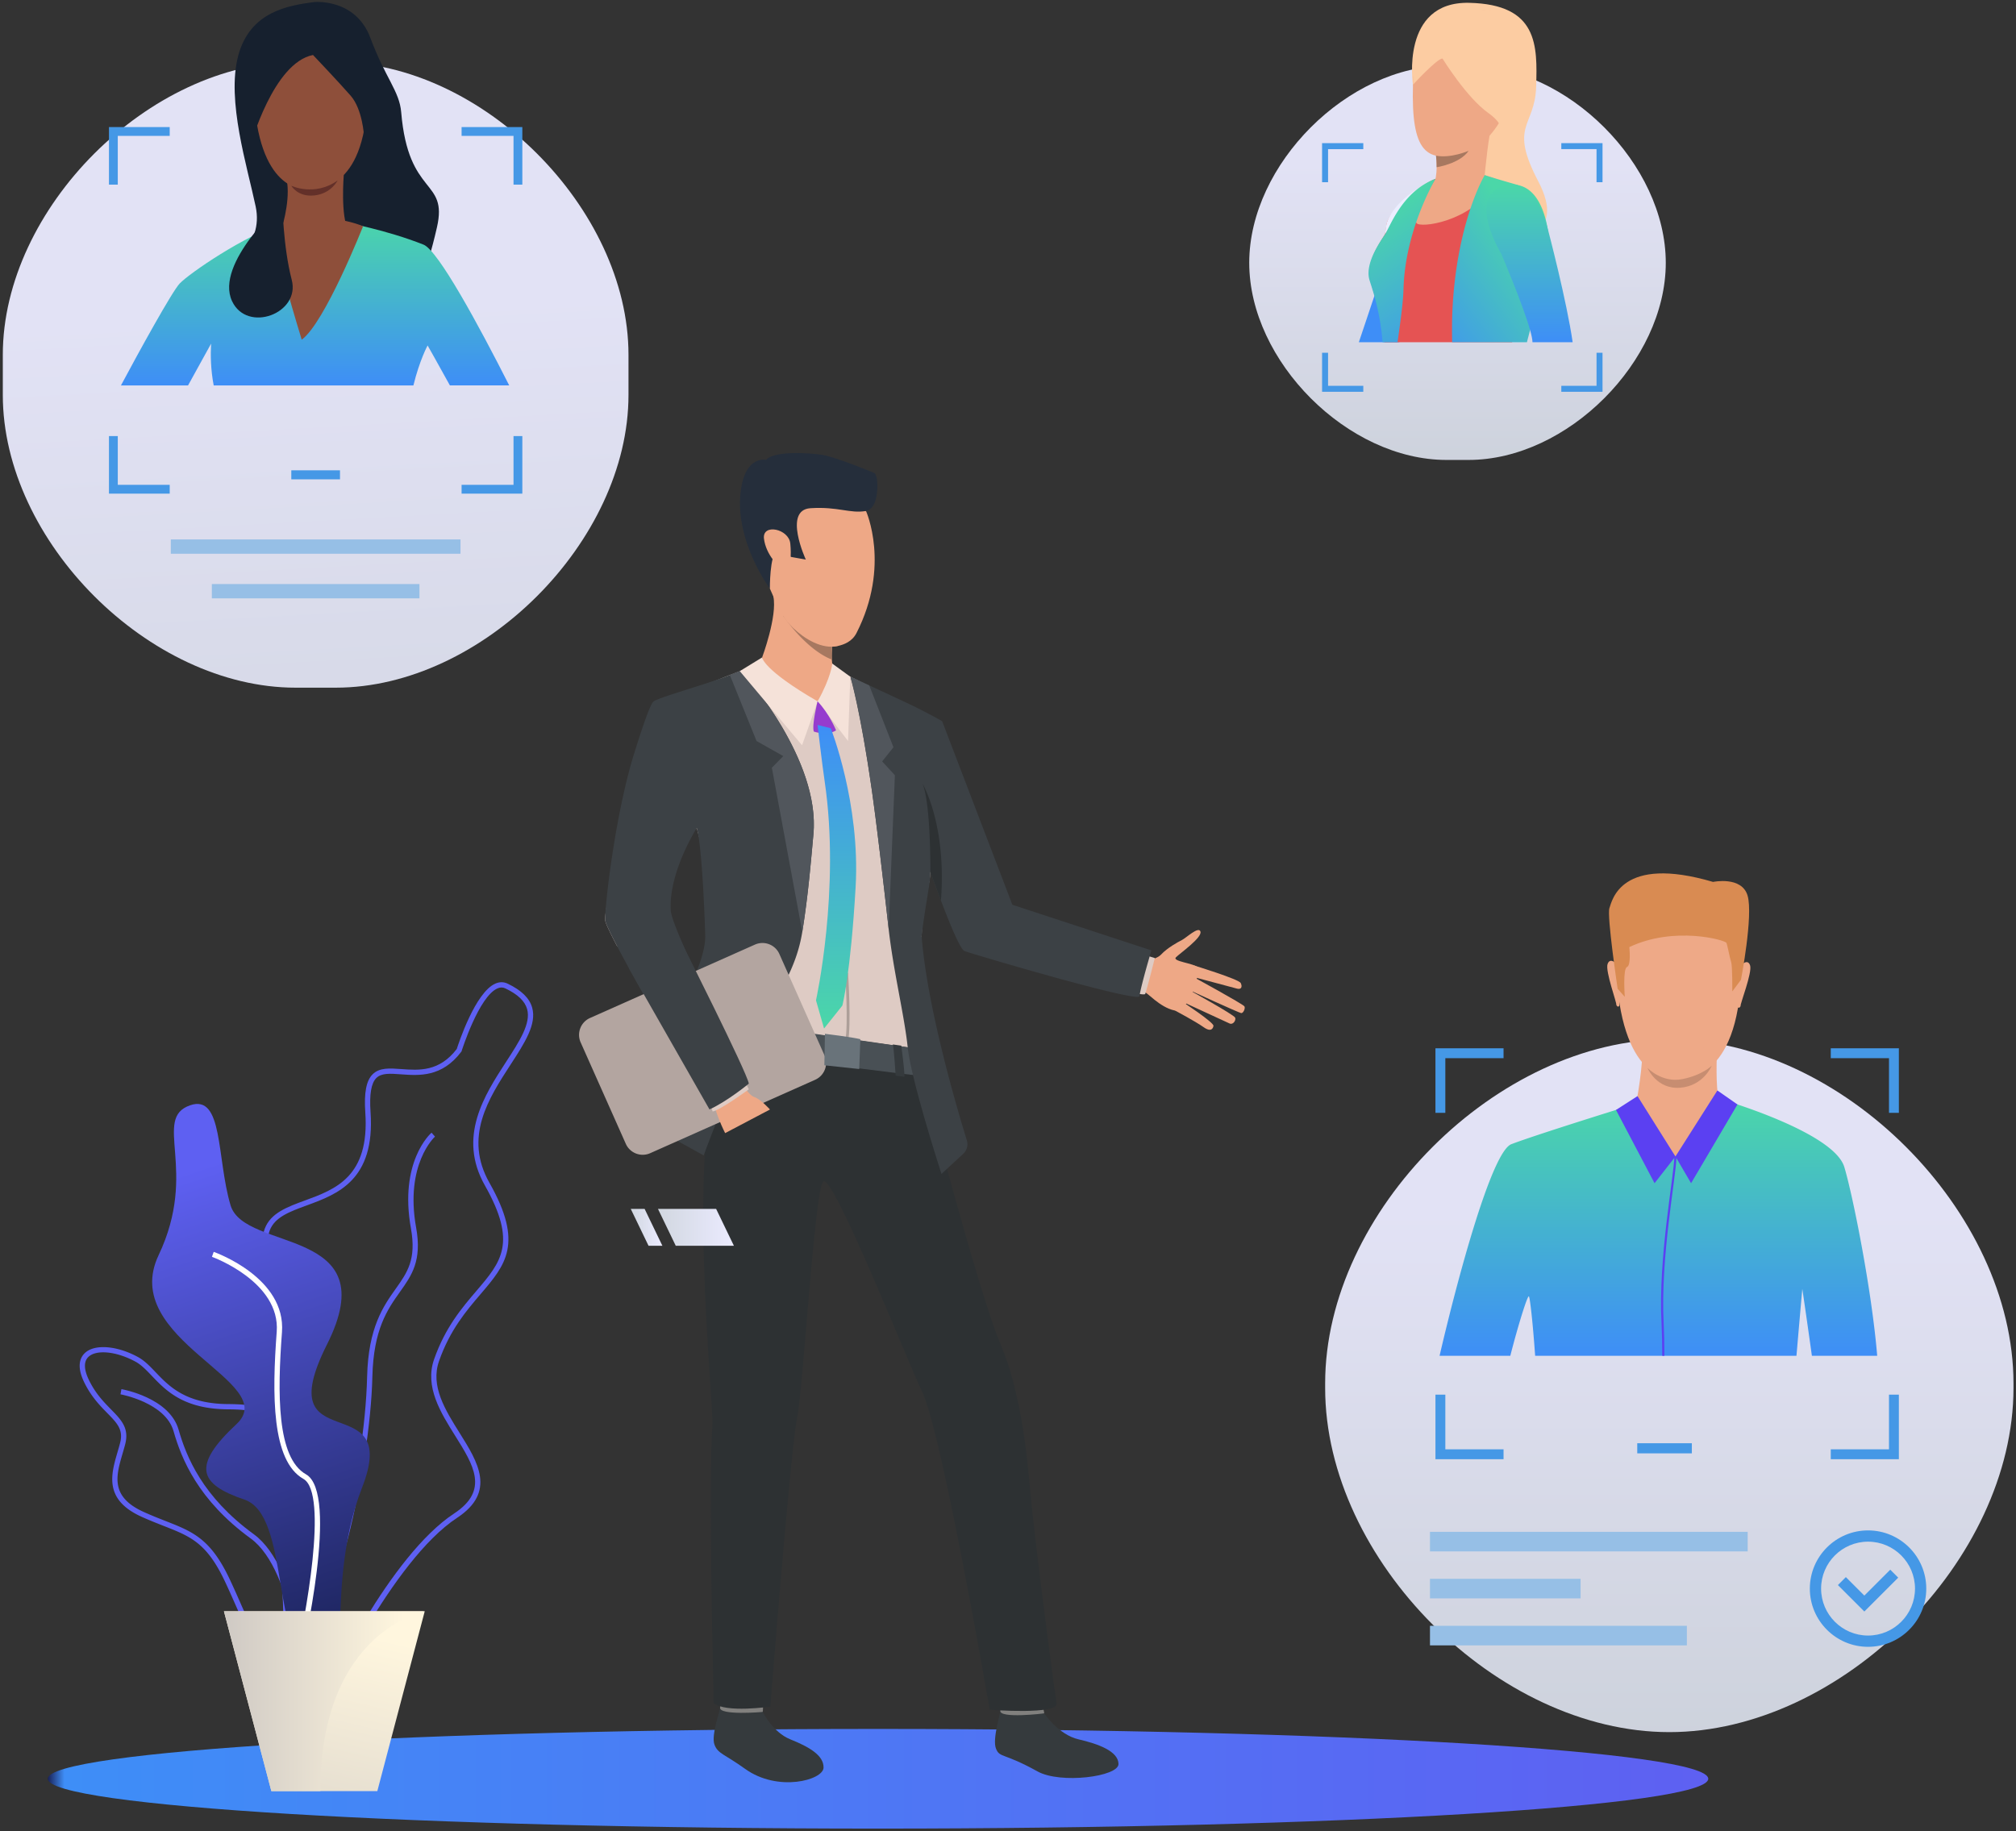 <svg xmlns="http://www.w3.org/2000/svg" width="404" height="367" viewBox="0 0 404 367"><rect x="0" y="0" width="404" height="367" fill="#333333" stroke="none"/><defs><linearGradient id="a" x1="72.21" x2="62.42" y1="237.45" y2="59.99" gradientUnits="userSpaceOnUse"><stop offset="0" stop-color="#d1d7e0"/><stop offset="1" stop-color="#ebebff"/></linearGradient><linearGradient id="b" x1="334.53" x2="334.53" y1="367.57" y2="241.6" gradientUnits="userSpaceOnUse"><stop offset="0" stop-color="#d1d7e0"/><stop offset="1" stop-color="#ebebff"/></linearGradient><linearGradient id="c" x1="9.58" x2="342.34" y1="356.53" y2="356.53" gradientUnits="userSpaceOnUse"><stop offset="0" stop-color="#1a2257"/><stop offset=".01" stop-color="#3e8ef7"/><stop offset="1" stop-color="#5e60f2"/></linearGradient><linearGradient id="d" x1="-891.1" x2="-863.66" y1="278.65" y2="278.65" gradientUnits="userSpaceOnUse"><stop offset="0" stop-color="#1a2257"/><stop offset="1" stop-color="#5e60f2"/></linearGradient><linearGradient id="e" x1="-869.86" x2="-819.97" y1="301.3" y2="301.3" gradientUnits="userSpaceOnUse"><stop offset="0" stop-color="#1a2257"/><stop offset="1" stop-color="#5e60f2"/></linearGradient><linearGradient id="f" x1="-865.46" x2="-828.02" y1="308.56" y2="308.56" gradientUnits="userSpaceOnUse"><stop offset=".01" stop-color="#1a2257"/><stop offset="1" stop-color="#5e60f2"/></linearGradient><linearGradient id="g" x1="-910.85" x2="-854.62" y1="270.52" y2="270.52" gradientUnits="userSpaceOnUse"><stop offset=".01" stop-color="#1a2257"/><stop offset="1" stop-color="#5e60f2"/></linearGradient><linearGradient id="h" x1="73.38" x2="40.63" y1="331.9" y2="233.69" gradientUnits="userSpaceOnUse"><stop offset=".01" stop-color="#1a2257"/><stop offset="1" stop-color="#5e60f2"/></linearGradient><linearGradient id="i" x1="48.04" x2="64.41" y1="396.04" y2="325.48" gradientUnits="userSpaceOnUse"><stop offset="0" stop-color="#c9c4c1"/><stop offset="1" stop-color="#fff6de"/></linearGradient><linearGradient id="j" x1="40.67" x2="80.91" y1="340.97" y2="340.97" gradientUnits="userSpaceOnUse"><stop offset="0" stop-color="#c9c4c1"/><stop offset="1" stop-color="#fff6de"/></linearGradient><linearGradient id="k" x1="292.08" x2="292.08" y1="103.79" y2="32.12" gradientUnits="userSpaceOnUse"><stop offset="0" stop-color="#d1d7e0"/><stop offset="1" stop-color="#ebebff"/></linearGradient><linearGradient id="l" x1="332.34" x2="332.34" y1="220.15" y2="271.75" gradientUnits="userSpaceOnUse"><stop offset="0" stop-color="#4bd7a8"/><stop offset="1" stop-color="#3e8ef7"/></linearGradient><linearGradient id="m" x1="63.15" x2="63.15" y1="43.55" y2="77.25" gradientUnits="userSpaceOnUse"><stop offset="0" stop-color="#4bd7a8"/><stop offset="1" stop-color="#3e8ef7"/></linearGradient><linearGradient id="n" x1="280.45" x2="284.55" y1="39.01" y2="53.8" gradientUnits="userSpaceOnUse"><stop offset="0" stop-color="#4bd7a8"/><stop offset="1" stop-color="#3e8ef7"/></linearGradient><linearGradient id="o" x1="300.68" x2="275.14" y1="39.47" y2="59.17" gradientUnits="userSpaceOnUse"><stop offset="0" stop-color="#4bd7a8"/><stop offset="1" stop-color="#3e8ef7"/></linearGradient><linearGradient id="p" x1="271.51" x2="287.67" y1="45.2" y2="70.98" gradientUnits="userSpaceOnUse"><stop offset="0" stop-color="#4bd7a8"/><stop offset="1" stop-color="#3f96ef"/><stop offset="1" stop-color="#3e8ef7"/></linearGradient><linearGradient id="q" x1="306.51" x2="306.51" y1="36.98" y2="68.59" gradientUnits="userSpaceOnUse"><stop offset="0" stop-color="#4bd7a8"/><stop offset="1" stop-color="#3e8ef7"/></linearGradient><linearGradient id="r" x1="167.55" x2="167.55" y1="145.3" y2="206.15" gradientUnits="userSpaceOnUse"><stop offset="0" stop-color="#3e8ef7"/><stop offset="1" stop-color="#4bd7a8"/></linearGradient><linearGradient id="s" x1="131.85" x2="147.08" y1="246" y2="246" gradientUnits="userSpaceOnUse"><stop offset="0" stop-color="#d1d7e0"/><stop offset="1" stop-color="#ebebff"/></linearGradient><linearGradient id="t" x1="126.4" x2="132.74" y1="246" y2="246" gradientUnits="userSpaceOnUse"><stop offset="0" stop-color="#d1d7e0"/><stop offset="1" stop-color="#ebebff"/></linearGradient></defs><path fill="url(#a)" d="M.563 71.117c0-29.335 29.335-58.67 58.67-58.67h8.044c29.335 0 58.67 29.336 58.67 58.67v8.046c0 29.335-29.335 58.67-58.67 58.67h-8.044c-29.335 0-58.67-29.335-58.67-58.67z" opacity=".95"/><path fill="#96bfe6" d="M34.23 110.991v-2.867h58.05v2.867zm8.222 8.94v-2.868h41.606v2.868z"/><path fill="url(#b)" d="M265.556 277.282c0-34.486 34.485-68.971 68.97-68.971h.002c34.485 0 68.97 34.485 68.97 68.97v.925c0 34.485-34.485 68.97-68.97 68.97h-.002c-34.485 0-68.97-34.485-68.97-68.97z" opacity=".95"/><path fill="#4598e6" d="M328.1 291.3v-2.026h10.94v2.026z"/><path fill="#96bfe6" d="M286.564 310.954v-3.923h63.662v3.923zm0 18.835v-3.923h51.48v3.923zm0-9.418v-3.923h30.18v3.923z"/><path fill="#4598e6" d="M289.641 290.493h11.666v1.982H287.66V279.54h1.981zm90.886-10.952v12.934H366.88v-1.982h11.667v-10.952zm-92.867-69.425h13.647v1.981H289.64v10.949h-1.981zm92.867 0v12.93h-1.98v-10.949H366.88v-1.981zm3.233 108.294c0 5.188-4.22 9.409-9.409 9.409-5.188 0-9.409-4.221-9.409-9.41 0-5.187 4.221-9.408 9.41-9.408 5.187 0 9.408 4.22 9.408 9.409zm2.258 0c0-6.433-5.233-11.667-11.667-11.667-6.433 0-11.666 5.234-11.666 11.667s5.233 11.667 11.666 11.667c6.434 0 11.667-5.234 11.667-11.667z"/><path fill="#4598e6" d="M373.607 323.002l-5.3-5.3 1.596-1.598 3.704 3.704 5.192-5.192 1.597 1.597z"/><path fill="url(#c)" d="M342.33 356.523c0 5.516-74.49 9.988-166.379 9.988s-166.38-4.472-166.38-9.988c0-5.517 74.491-9.988 166.38-9.988 91.89 0 166.38 4.471 166.38 9.988z"/><path fill="url(#d)" d="M60.34 330.286c6.375-4.484 13.838-35.732 14.283-54.345.228-9.534 3.046-13.506 5.533-17.01 2.376-3.35 4.429-6.243 3.233-12.886-2.285-12.694 3.723-18.174 3.784-18.228l-.695-.793c-.268.234-6.525 5.886-4.127 19.208 1.118 6.207-.724 8.803-3.056 12.089-2.446 3.448-5.49 7.74-5.726 17.595-.478 19.975-8.107 49.479-13.836 53.508z"/><path fill="url(#e)" d="M27.152 272.924c1.17.638 2.149 1.664 3.283 2.851 2.834 2.968 6.36 6.66 15.294 6.702 4.449.021 6.94.601 8.079 1.88 1.245 1.399.973 3.823.597 7.18-.142 1.265-.303 2.7-.4 4.263-.605 9.597 4.895 16.303 5.13 16.584 3.199 3.81 6.823 11.393 5.308 15.725-.589 1.684-1.935 2.75-4.003 3.168-7.211 1.458-9.202-3.055-12.5-10.53a166.836 166.836 0 0 0-1.942-4.29c-3.821-8.067-7.386-9.465-12.782-11.583-1.295-.508-2.763-1.084-4.365-1.804-6.82-3.065-5.59-7.273-4.286-11.73.186-.637.371-1.272.533-1.901.82-3.207-.798-4.858-2.848-6.95-1.474-1.504-3.144-3.208-4.465-5.97-.693-1.448-1.264-3.414-.053-4.562 1.594-1.511 5.643-1.095 9.42.967zm19.823 48.248c2.871 6.508 5.044 11.43 10.979 11.43.822 0 1.717-.094 2.696-.292 2.457-.496 4.068-1.793 4.789-3.854 1.719-4.915-2.263-12.9-5.496-16.75-.054-.064-5.464-6.675-4.887-15.84.097-1.536.257-2.958.397-4.212.407-3.627.7-6.248-.857-7.998-1.373-1.543-4.023-2.21-8.862-2.233-8.486-.04-11.84-3.553-14.537-6.376-1.145-1.2-2.226-2.331-3.54-3.049-4.229-2.309-8.708-2.648-10.65-.807-.923.875-1.702 2.588-.174 5.783 1.397 2.92 3.208 4.768 4.664 6.253 1.959 1.999 3.252 3.319 2.579 5.95-.158.618-.34 1.242-.524 1.868-1.308 4.474-2.79 9.546 4.867 12.987 1.625.73 3.106 1.31 4.412 1.824 5.345 2.097 8.572 3.364 12.214 11.052.705 1.489 1.328 2.9 1.93 4.264z"/><path fill="url(#f)" d="M60.536 338.69l1.053-.055c-.052-.99-1.38-24.31-10.744-31.135-10.272-7.488-13.511-15.534-15.053-20.936-1.818-6.364-11.07-8.065-11.462-8.134l-.183 1.038c.09.016 8.995 1.657 10.63 7.386 1.586 5.551 4.912 13.819 15.447 21.498 8.962 6.533 10.3 30.101 10.312 30.339z"/><path fill="url(#g)" d="M91.017 303.345c-13.032 8.573-25.4 35.021-26.445 37.294-2.609 2.03-4.408 2.82-5.348 2.352-1.607-.8-1.524-5.4-1.419-11.224.155-8.53.366-20.214-4.135-31.046-4.386-10.554-.692-13.467 3.219-16.55 4.675-3.687 9.51-7.5.872-23.52-3.618-6.709-4.798-11.165-3.713-14.023 1.016-2.678 3.985-3.765 7.423-5.023 6.118-2.239 13.732-5.026 12.786-18.702-.247-3.573.13-5.805 1.154-6.825 1.04-1.035 2.764-.909 4.948-.748 3.654.267 8.201.6 12.07-4.513l.056-.073.028-.088c.034-.11 3.454-10.925 7.18-12.547.557-.243 1.074-.244 1.58-.002 2.482 1.187 3.907 2.542 4.357 4.141.805 2.86-1.507 6.42-4.183 10.54-4.362 6.717-9.79 15.075-4.272 24.823 6.514 11.51 3.26 15.32-1.667 21.086-2.941 3.443-6.274 7.345-8.522 13.765-1.923 5.492 1.349 10.716 4.236 15.325 3.672 5.86 6.842 10.921-.205 15.558zm-32.264 40.59c.327.162.687.245 1.086.245 1.32 0 3.075-.902 5.483-2.79l.102-.08.053-.116c.129-.282 13.043-28.365 26.12-36.968 7.908-5.204 4.152-11.2.519-16.999-2.896-4.623-5.89-9.403-4.135-14.417 2.183-6.234 5.448-10.056 8.328-13.428 5.029-5.886 8.662-10.138 1.783-22.29-5.202-9.191-.186-16.915 4.24-23.729 2.816-4.336 5.247-8.08 4.313-11.4-.537-1.91-2.146-3.482-4.918-4.808-.786-.376-1.613-.38-2.456-.013-4.015 1.75-7.372 11.966-7.737 13.11-3.51 4.58-7.54 4.286-11.099 4.026-2.354-.172-4.388-.321-5.768 1.053-1.27 1.266-1.735 3.695-1.462 7.645.892 12.885-6.009 15.41-12.097 17.639-3.527 1.29-6.858 2.51-8.046 5.638-1.201 3.166-.003 7.9 3.77 14.9 8.218 15.239 3.937 18.615-.596 22.19-4.047 3.19-8.232 6.491-3.54 17.782 4.417 10.63 4.208 22.186 4.055 30.624-.12 6.677-.2 11.088 2.002 12.186z"/><path fill="url(#h)" d="M38.113 221.533c6.656-2.281 5.273 10.546 8.085 20.036 2.812 9.49 31.284 4.14 19.332 27.906-11.95 23.765 15.115 7.948 7.03 28.686-8.084 20.74-.702 42.92-9.49 37.278-8.788-5.642-4.937-31.758-14.076-34.861-9.14-3.103-10.63-6.722-1.582-15.158 9.049-8.437-23.71-16.812-15.626-33.846 8.085-17.035-1.362-27.404 6.327-30.04z"/><path fill="#fff" d="M60.007 334.076c.837-3.55 7.984-34.794 1.315-38.57-5.878-3.329-5.733-16.276-4.816-28.501.811-10.822-13.087-15.88-13.68-16.09l-.352.993c.137.049 13.732 5 12.98 15.018-.941 12.555-1.042 25.878 5.349 29.497 5.063 2.868.401 27.978-1.823 37.411z"/><path fill="url(#i)" d="M85.116 322.95L75.614 359H54.38l-9.502-36.05z"/><path fill="url(#j)" d="M85.116 322.95S64.198 326.879 64.198 359H54.38l-9.502-36.05z"/><path fill="url(#k)" d="M250.342 52.677c0-19.755 19.756-39.51 39.511-39.51h4.454c19.755 0 39.51 19.755 39.51 39.51s-19.755 39.51-39.51 39.51h-4.454c-19.755 0-39.51-19.755-39.51-39.51z" opacity=".95"/><path fill="#4598e6" d="M266.14 77.333h7.06v1.199h-8.26v-7.827h1.2zm55-6.628v7.827h-8.259v-1.2h7.06v-6.627zm-56.2-42.013h8.26v1.199h-7.06v6.626h-1.2zm56.2 0v7.825h-1.2V29.89h-7.059v-1.199zM58.376 96.074v-1.808h9.758v1.808zM23.603 97.17h10.406v1.768H21.836V87.4h1.767zm81.071-9.77v11.538H92.501V97.17h10.406V87.4zM21.836 25.473h12.173v1.767H23.603v9.766h-1.767zm82.838 0v11.533h-1.767V27.24H92.501v-1.767z"/><path fill="url(#l)" d="M376.184 271.748h-13.087a1547.03 1547.03 0 0 0-1.919-13.418s-.53 5.903-1.172 13.418H307.64c-.477-6.758-1.053-11.815-1.26-11.919-.301-.15-2.168 5.846-3.72 11.92h-14.175c3.647-15.706 10.447-40.904 14.378-42.413 5.596-2.152 28.419-9.186 28.419-9.186h13.023s23.144 6.603 25.296 13.782c1.712 5.72 5.488 24.585 6.583 37.816z"/><path fill="#eea987" d="M338.392 177.9s12.162 1.915 10.31 20.943c-1.852 19.027-12.585 17.467-13.303 17.448-.717-.02-10.775.347-11.559-22.884 0 0-.342-17.179 14.552-15.507z"/><path fill="#eea987" d="M344.07 210.687s-.334 7.826.423 9.52-10.035 7.136-16.618 1.072c0 0 1.59-8.505 1.147-11.52-.441-3.014 15.047.928 15.047.928zm4.82-17.219s1.332-1.422 1.82.018c.489 1.44-2.066 7.874-1.899 8.163 0 0-.243.558-.563.25-.32-.307.642-8.431.642-8.431zm-24.912-.241s-1.304-1.448-1.82-.017c-.517 1.43 1.913 7.912 1.74 8.198 0 0 .233.563.558.262.326-.302-.478-8.443-.478-8.443z"/><path fill="#d98b52" d="M348.884 196.386l-1.74 2.328s.048-5.103-.231-5.903c-.28-.8-.707-3.244-.94-3.82-.234-.577-10.444-3.438-19.462.835 0 0 .397 3.67-.467 3.996-.865.326-.441 5.976-.441 5.976l-1.431-1.616s-2.191-14.638-1.65-16.164c.54-1.526 2.265-10.699 20.766-5.253 0 0 5.768-1.222 6.926 2.76 1.157 3.982-1.33 16.861-1.33 16.861z"/><path fill="#eea987" d="M344.492 220.207s2.745.586-8.738 11.589c0 0-8.143-9.009-7.88-10.517.264-1.509 16.618-1.072 16.618-1.072z"/><path fill="#5b40f2" d="M335.755 231.796l3.133 5.358 9.295-15.782-4.025-2.807zm-.001 0l-7.603-12.1-4.311 2.771 7.728 14.687z"/><path fill="#5b40f2" d="M333.397 265.317c.094 1.784.135 3.973.14 6.431h-.43c-.005-2.448-.047-4.631-.14-6.41-.705-13.424 2.547-29.757 2.567-33.585l.42.083c-.02 3.828-3.262 20.115-2.557 33.48z"/><path fill="#c78d71" d="M330.155 214.052s2.888 3.054 6.97 2.24c4.081-.815 5.894-2.684 5.894-2.684s-1.612 4.04-6.33 4.41c-4.718.37-6.534-3.966-6.534-3.966z"/><path fill="#eea886" d="M50.132 17.53c.412 0 .875.475.958.564.321 2.934.756 7.66.567 7.917-.01.009-.013.008-.018.006-.2-.048-.646-1.177-.897-1.96-.025-.09-.079-.256-.153-.486-.384-1.186-1.403-4.339-1.03-5.475.108-.326.267-.512.473-.555a.51.51 0 0 1 .1-.01zm1.512 8.613a.141.141 0 0 0 .1-.044c.298-.296-.39-6.749-.532-8.039l-.002-.02-.013-.015c-.026-.03-.647-.719-1.19-.606-.253.052-.444.267-.566.638-.386 1.175.606 4.243 1.03 5.553.073.228.126.392.151.482.105.327.646 1.964.987 2.047a.157.157 0 0 0 .035.004z"/><path fill="#16202e" d="M62.89.418s8.328-.873 11.328 7.17c3 8.042 5.827 10.674 6.18 14.9 1.43 17.088 9.41 13.222 7.166 23.072-2.244 9.85-3.798 11.341-3.798 11.341l-19.078-3.74-19.327.062s7.561-3.776 5.878-11.819c-1.683-8.042-5.878-21.223-3.509-30.2C50.1 2.225 57.913 1.103 62.89.417z"/><path fill="#eea886" d="M73.614 18.094c.09-.097.625-.643 1.058-.554.207.044.365.23.473.556.374 1.136-.646 4.289-1.03 5.475-.074.23-.127.395-.152.483-.252.786-.696 1.915-.897 1.963-.005.002-.01.002-.017-.005-.19-.257.245-4.984.565-7.918zm-.554 8.049a.155.155 0 0 0 .035-.004c.342-.083.882-1.72.988-2.05.024-.087.077-.252.15-.48.425-1.31 1.417-4.377 1.03-5.552-.122-.371-.312-.586-.565-.638-.543-.114-1.164.577-1.19.606l-.014.015-.002.02c-.14 1.29-.83 7.743-.532 8.04a.142.142 0 0 0 .1.043z"/><path fill="url(#m)" d="M102.046 77.25H90.158c-2.465-4.492-4.468-8.006-4.468-8.006s-1.602 2.924-2.845 8.007h-40.02c-.612-3.171-.649-6.21-.52-8.374 0 0-2.14 3.865-4.621 8.374H24.239c3.568-6.681 10.253-18.846 11.773-20.432 1.907-1.999 12.965-9.642 20.86-12.136 7.9-2.494 12.388-.086 12.388-.086s8.11 1.461 15.609 4.434c2.948 1.169 11.09 16.208 17.177 28.22z"/><path fill="#8e4f3a" d="M63.988 5.122s11.03 1.591 9.415 17.873c-1.615 16.281-11.349 14.99-11.999 14.975-.65-.014-9.765.339-10.554-19.528 0 0-.368-14.692 13.138-13.32z"/><path fill="#8e4f3a" d="M68.889 35.082s-.683 8.47.948 11.007c1.631 2.537-1.395 5.98-7.63 4.803-6.235-1.179-5.873-4.713-5.873-4.713s1.746-5.226 1.236-9.41c-.51-4.183 11.319-1.687 11.319-1.687z"/><path fill="#16202e" d="M62.727 11.022s5.153 5.418 7.547 8.161c2.393 2.743 2.669 8.042 2.669 8.042s4.032-4.925 2.346-10.66C73.602 10.829 69.612-.33 59.513 3.099c-10.1 3.428-10.474 18.516-9.289 25.997 0 0 4.533-16.515 12.503-18.074z"/><path fill="#8e4f3a" d="M72.761 45.341s-7.649 19.373-12.298 22.74c0 0-6.106-19.76-5.68-22.652 0 0 9.212-3.61 17.978-.088z"/><path fill="#16202e" d="M56.597 40.656s-13.635 12.132-10.096 19.7c3.02 6.46 13.729 2.499 11.962-4.27-1.766-6.768-1.866-15.43-1.866-15.43z"/><path fill="#633029" d="M58.38 37.232s4.7 2.222 9.274-1.06c0 0-1.27 2.624-4.637 2.997-3.366.373-4.637-1.937-4.637-1.937z"/><path fill="url(#n)" d="M288.58 39.012s-4.098 15.422-4.953 18.897c-.254 1.046-1.076 2.855-2.12 4.92a3.926 3.926 0 0 0-.409 1.3c-.165 1.286.329 2.3-.526 3.825l-.155.641h-8.11c.947-2.811 2.148-6.39 3.11-9.271a364.287 364.287 0 0 0 1.614-4.927c.5-1.673 2.34-7.09 3.902-10.686.546-1.253 2.646-2.492 4.507-3.387a36.31 36.31 0 0 1 3.14-1.312z"/><path fill="#fccca2" d="M283.153 16.983S280.568.257 294.42.566c13.853.309 13.668 8.579 13.421 16.788-.247 8.208-5.555 7.591.432 19.01 5.987 11.417-5.184 11.417-5.184 11.417L294.42 35.87z"/><path fill="#eea886" d="M292.905 2.17s-9.382 1.482-9.752 14.813c-.37 13.332 2.53 16.17 10.74 13.394 8.208-2.778 10.8-16.726 10.986-18.887.185-2.16.678-10.924-11.974-9.32z"/><path fill="#e55353" d="M309.381 48.541c.033 4.588-5.24 15.562-6.054 18.952-.096.395-.2.76-.303 1.102h-25.603c-.132-1.58-.257-2.933-.32-3.696-.203-2.506-2.742-7.904-2.657-10.417.088-2.562 1.345-4.772 3.103-7.507.545-.847 1.12-1.71 1.69-2.55 1.866-2.734 3.726-5.217 4.64-6.072a14.893 14.893 0 0 1 1.868-1.49l.004-.003c1.15-.766 1.924-1.013 1.924-1.013l8.063-1.29s5.026 1.82 7.919 2.494c0 0 5.641.826 5.726 11.49z"/><path fill="#e55353" d="M285.75 36.86l-4.673 7.366-4.314 6.798c.01-.037.298-1.066.785-4.047.093-.566.192-1.202.299-1.915.031-.21.077-.42.135-.627 1.846-4.257 7.555-7.466 7.763-7.573l.006-.002z"/><path fill="#eea886" d="M299.17 24.372c-.813 1.535-1.672 11.068-1.672 11.068s-11.474 4.336-10.3 1.883c.533-1.113.69-2.558.7-3.803.01-.982-.07-1.84-.127-2.316-.03-.25-.053-.395-.053-.395s12.265-7.974 11.452-6.437z"/><path fill="#fccca2" d="M289.078 11.737s4.815 7.839 9.197 10.925c4.382 3.086 2.16 5.554 2.16 5.554s11.433-24.07.563-25.737C290.128.813 283.462.69 283.153 16.983c0 0 4.938-5.37 5.925-5.246z"/><path fill="#a77860" d="M294.313 30.223c-1.76 2.598-6.414 3.297-6.414 3.297h-.001c.01-.982-.07-1.84-.127-2.316 2.99.577 6.542-.981 6.542-.981z"/><path fill="#ebeeff" d="M278.002 44.385s-.25.516-.454 2.592l1.69-2.55s3.018-4.328 4.052-5.454c1.035-1.125 2.455-2.11 2.455-2.11s-5.938 2.853-7.743 7.522z"/><path fill="#e55353" d="M300.835 50.838s7.365-2.888 9.543-3.057c0 0-1.481-11.826-8.715-10.572-7.234 1.253-.828 13.629-.828 13.629z"/><path fill="#eea886" d="M287.672 35.846s-5.406 8.314-3.576 9.04c1.83.726 11.737-.97 15.95-8.866 0 0-6.299-3.23-12.374-.174z"/><path fill="url(#o)" d="M310.38 47.782c-.376 6.52-2.226 12.702-3.752 18.377-.22.822-.434 1.636-.633 2.436H291c-.036-2.248-.03-4.23.04-5.885.756-18.093 6.49-27.607 6.49-27.607s1.831.615 7.101 2.107c3.612 1.021 4.975 5.616 5.472 8.402a19.86 19.86 0 0 1 .276 2.17z"/><path fill="url(#p)" d="M287.67 35.85c-.06.104-1.047 1.762-2.23 4.474-1.776 4.072-3.995 10.52-4.183 17.625-.059 2.281-.512 5.977-1.201 10.646h-2.992a47.49 47.49 0 0 0-1.648-9.271c-.408-1.456-.784-2.543-.987-3.232-.954-3.247 2.097-7.57 3.118-9.117 1.024-1.544 3.47-8.648 10.122-11.125z"/><path fill="url(#q)" d="M315.155 68.595h-8.051c0-.523-.18-1.378-.476-2.436-1.463-5.2-5.792-15.322-5.792-15.322s-6.479-10.587-.34-13.284c6.14-2.698 8.782 4.842 9.607 8.059 0 0 .004.011.008.033.202.77 3.858 14.707 5.044 22.95z"/><path fill="#eea886" d="M228.038 192.682s3.432-.049 4.654-1.371c1.223-1.323 3.381-2.508 4.073-2.845.926-.45 3.487-2.94 3.808-1.725.322 1.216-4.077 4.3-4.915 5.133-.838.832 3.655 1.196 4.314 2.003.659.808-1.633 9.308-4.627 8.65-2.993-.658-5.444-3.677-6.01-3.67-.567.006-2.211-.379-2.211-.379z"/><path fill="#eea886" d="M239.335 193.53s8.935 2.73 9.303 3.503c.368.773.119 1.339-.733 1.125-.85-.214-8.746-2.34-8.746-2.34s9.765 5.339 10.204 5.873c.258.312-.17 1.429-.644 1.364-.473-.065-10.525-4.676-10.525-4.676s9.106 5.005 9.333 5.6c.198.52-.411 1.48-1.118 1.165-.707-.314-9.482-4.372-9.482-4.372s6.344 4.156 6.246 4.84c-.06.418-.393 1.394-1.99.258-1.598-1.136-5.694-3.318-5.694-3.318z"/><path fill="#353a3d" d="M209.243 343.407s2.867 4.288 6.887 5.214c4.02.927 7.981 2.4 8.011 4.937.03 2.538-11.624 4.051-16.225 1.493-6.867-3.817-7.565-2.666-8.326-4.575-.762-1.908.914-7.01.865-7.617-.061-.75 8.788.548 8.788.548z"/><path fill="#81807e" d="M208.798 341.291s.523 2.072.445 2.116c-.078.044-9.06 1.114-8.788-.549.22-1.348.534-2.813.534-2.813z"/><path fill="#353a3d" d="M152.838 343.122s2.045 4.102 5.538 5.5c3.734 1.493 6.728 3.21 6.66 5.682-.068 2.472-9.128 4.977-15.72.233-4.163-2.998-5.483-3.013-6.152-4.9-.668-1.888 1.16-6.794 1.136-7.386-.031-.733 8.538.87 8.538.87z"/><path fill="#81807e" d="M152.94 340.992s-.024 2.09-.102 2.13c-.077.04-8.76.755-8.538-.872.175-1.292.842-2.852.842-2.852z"/><path fill="#2d3133" d="M184.771 215.683s11.403 43.684 15.745 53.783c4.022 9.357 5.35 22.442 5.903 29.015.697 8.266 4.843 40.457 5.33 42.874.489 2.417-13.413 1.337-13.413 1.337s-9.585-55.659-13.565-63.781c-2.655-5.42-18.064-44.292-19.827-42.053-1.763 2.238-3.95 41.185-5.255 47.65-1.306 6.466-5.315 57.551-5.315 57.551s-8.963 1.323-11.356-.704c0 0-1.09-43.62-.258-55.741.317-4.62-5.413-55.387 1.934-75.825 3.883-10.802 40.077 5.895 40.077 5.895z"/><path fill="#decbc4" d="M121.26 184.357c0 .5.942 2.499 2.449 5.373 2.202-4.405 3.932-8.022 4.497-9.352 1.856-4.383 11.419-14.43 11.419-14.43s0 .007.004.02c0 .005.002.01.003.014a.028.028 0 0 1 .003.01c.004.015.008.029.01.043.008.023.015.051.025.085l.014.053c.004.014.008.027.01.04.522 1.94 3.719 14.065 3.837 20.038.13 6.501 1.826 18.53 1.826 18.53l.007.002 1.997.28 4.418.622.53.075 1.285.18 11.716 1.648 4.155.585.562.08 2.375.333 6.56.923 1.672.234.015.003 1.252.176 1.733.243.001-.001c.048-.064 1.686-2.306 1.432-7.284-.16-3.214-.547-9.253-.387-14.855 0-.029.003-.059.003-.086 0-.072.004-.141.006-.213.003-.025.003-.047.004-.07v-.014c.102-3.078.373-5.996.947-8.212.387-1.5.646-2.985.815-4.377l.025-.203c.03-.258.057-.514.081-.766.374-3.885.08-6.843.062-7.017l.007.014c.118.259.974 3.393 2.094 7.262 1.895 6.54 4.547 15.183 5.678 15.598 1.642.605 28.262 8.488 34.01 9.296.666.094 1.051.092 1.088-.025l.08-.26c.698-2.303 1.658-6.216 1.812-6.848l.022-.088-1.03-.309-28.964-8.68-13.24-38.182c-.277-.22-3.529-1.795-5.904-2.925-2.422-1.152-5.342-2.846-7.986-4.295-1.348-.738-2.624-1.411-3.726-1.917l-.17-.077v-.001c-1.824-.834-3.036-1.386-3.036-1.386h-.005l-.793-.076c-2.542-.241-10.446-.982-13.093-1.137a13.16 13.16 0 0 0-.542-.025 2.875 2.875 0 0 0-.267-.002c-.336.02-1.964.589-4.106 1.404h-.001c-.081.03-.162.06-.245.093a149.965 149.965 0 0 0-.869.333l-1.176.46-.418.165c-4.284 1.701-9.193 3.802-10.36 4.64-.77.553-3.17 5.077-5.953 10.672-3.584 11.481-8.127 29.056-8.268 33.39l-.003.196z"/><path fill="#495055" d="M183.635 210.164s.881 1.054 1.136 5.52c0 0-36.245-4.23-40.077-5.895 0 0-.15-4.921.663-5.007.893-.094 38.278 5.382 38.278 5.382z"/><path fill="#eea886" d="M152.725 131.775c.113 5.688 11.127 8.8 11.127 8.8s4.607-5.776 3.506-6.33c-.431-.216-.607-1.079-.66-2.045-.05-.92.008-1.936.062-2.58.032-.403.063-.661.063-.661s-1.573-1.66-3.575-3.639c-3.499-3.459-8.308-7.89-8.315-6.127 0 .093.012.204.04.334.845 3.967-2.248 12.248-2.248 12.248z"/><path fill="#353a3d" d="M153.639 205.654s-.791 4.989-.86 6.29l-1.677-.335s.462-5.278.734-6.163zm26.972 3.927s.635 4.535.65 6.248l-1.773-.23s-.364-5.664-.567-6.255z"/><path fill="#a77860" d="M156.967 123.44a28 28 0 0 0 1.287 1.736c1.69 2.127 4.87 5.62 8.443 7.024-.05-.92.009-1.936.063-2.58.365-.01.731-.052 1.093-.132-.98-1.711-2.394-3.506-2.394-3.506l-2.211-.662z"/><path fill="#eea886" d="M154.853 119.27c.953 2.072 1.857 3.575 2.114 4.17.168.388.623 1.02 1.287 1.736 1.815 1.955 5.19 4.534 8.506 4.444.366-.01.73-.052 1.094-.132 1.339-.293 2.92-.915 3.79-2.618 6.871-13.454 1.897-24.455 1.897-24.455s-18.788-5.313-21.728.344c-2.062 3.966.802 11.64 3.04 16.51z"/><path fill="#252e3b" d="M173.54 102.415s1.746-.096 2.177-3.404c.427-3.269-.435-4.174-.435-4.174s-7.757-3.247-10.542-3.67c-2.786-.422-9.635-.827-11.24 1.009 0 0-3.9-.907-4.963 5.569-1.686 10.272 5.745 20.247 5.745 20.247s-.064-6.71 1.416-7.6c1.48-.89 2.758 1.225 2.758 1.225l3.027.543s-4.598-9.93.918-10.297c5.516-.368 7.982 1.128 11.14.552z"/><path fill="#eea886" d="M158.372 108.942c-.288-2.957-5.635-4.085-5.276-.986.358 3.099 2.99 6.076 4.207 5.971 1.217-.105 1.289-2.731 1.07-4.985z"/><path fill="#3c4145" d="M141.327 187.57c0 2.157-.702 4.627-1.78 7.26l-.083.198a269.73 269.73 0 0 1-2.07-4.512.01.01 0 0 1-.003-.007c-1.726-3.862-2.91-6.874-2.976-8.066-.427-7.659 5.214-16.474 5.214-16.474l.003.013a.026.026 0 0 1 .003.01c.004.015.008.029.01.042.01.029.018.056.025.086l.014.053c.004.014.008.026.01.04 1.156 4.553 1.633 21.357 1.633 21.357zm-17.618 2.16c2.329 4.443 6.004 10.98 9.632 17.32-.477.892-.944 1.776-1.391 2.65-1.092 2.135-2.06 4.201-2.747 6.128-.827 2.317-1.977 8.251.223 9.354l11.595 6.4s.081-.227.235-.646a252.8 252.8 0 0 1 2.37-6.154c.037-.094.153-.369.325-.774.23-.544.563-1.32.943-2.208l.535-1.246.644-1.504.921-2.142 1.409-3.275.117-.255c.377-.815.764-1.634 1.158-2.45a134.699 134.699 0 0 1 2.073-4.13l.343-.646.214-.393.048-.088.086-.155c3.353-6.114 7.128-11.227 8.332-18.725a169.614 169.614 0 0 0 .814-5.674c.054-.436.109-.867.16-1.294.604-5.002.964-9.46 1.255-12.564.907-9.672-5.017-20.145-9.566-26.615-2.432-3.459-4.47-5.774-4.863-6.213l-.023-.024c-.081.03-.162.061-.245.094l-.303.114-.566.218c-.383.15-.777.303-1.176.461l-.418.165c-4.404 1.727-13.68 4.278-14.846 5.116-.674.482-2.18 4.896-3.92 10.47-3.585 11.482-5.712 28.793-5.815 33.116l-.003.196c0 .5.943 2.499 2.45 5.373z"/><path fill="#b3a5a0" d="M163.35 216.426l-33.05 14.71a3.705 3.705 0 0 1-4.891-1.878l-9.048-20.328a3.706 3.706 0 0 1 1.878-4.892l33.05-14.71a3.705 3.705 0 0 1 4.892 1.878l9.048 20.328a3.705 3.705 0 0 1-1.879 4.892z"/><path fill="#3c4145" d="M170.477 135.777s1.55 5.16 3.555 18.04l.001.004c.069.433.136.873.204 1.323l.024.157.136.905.016.108a331.24 331.24 0 0 1 .317 2.177c.895 6.27 2.15 16.939 3.355 27.71v.005c.953 8.49 3.125 17.202 3.815 23.703l.001.013c.137 1.274.463 2.972.903 4.888l.152.657c1.943 8.207 5.714 19.822 5.714 19.822l1.098-1.014 3.253-3.003a2.637 2.637 0 0 0 .73-2.72c-1.803-5.82-7.934-26.416-9.058-40.897l-.001-.013c.552-5.089 1.96-11.916 1.75-12.898a347.979 347.979 0 0 0 2.12 5.754v.001c1.935 5.103 3.915 9.832 4.74 10.133 1.834.675 34.788 10.397 35.027 9.04a34.404 34.404 0 0 1 .182-.912c.406-1.857 1.145-4.52 1.661-6.318l.212-.735c.217-.745.358-1.217.358-1.217l-27.867-9.147-14.061-36.77c-.277-.22-3.865-2.151-6.24-3.282a827.947 827.947 0 0 0-8.38-3.912c-1.326-.613-2.575-1.186-3.63-1.671z"/><path fill="#51565c" d="M151.61 148.524l5.357 3.022-2.289 2.334 6.096 32.912c1.242-7.714 1.808-15.04 2.23-19.533 1.4-14.952-13.524-31.82-14.452-32.853-.717.272-1.492.573-2.292.889zm18.784-12.892s2.002 6.538 4.336 22.859c.894 6.27 2.15 16.94 3.356 27.71l1.247-30.822-2.552-2.766 2.269-2.836-4.856-12.398c-1.326-.613-2.575-1.186-3.63-1.671z"/><path fill="#f5e2d9" d="M148.253 134.52l4.472-2.746s.125 2.437 11.127 8.8l-3.125 8.801zm18.526-1.518s-.173 2.63-2.927 7.573l6.098 7.95.444-12.893z"/><path fill="#963cce" d="M163.836 140.575s-1.182 4.727-.757 6.05c0 0 2.599.946 4.467-.236 0 0-1.323-3.309-3.71-5.814z"/><path fill="#ad9f99" d="M169.945 208.75c.66-3.335.031-13.33.004-13.753l-.565.036c.006.103.651 10.344.004 13.606z"/><path fill="#69737a" d="M165.317 207.212s5.334.637 7.097 1.077l-.23 5.978-6.985-.746z"/><path fill="url(#r)" d="M166.485 145.964s5.948 15.021 4.978 31.834c-1.006 17.433-2.656 23.753-2.656 23.753l-3.668 4.6-1.617-5.653s4.921-22.225 1.745-43.851c-.577-3.92-1.431-11.345-1.431-11.345z"/><path fill="#eea886" d="M148.61 216.903s1.277 2.553 2.554 2.978c1.276.426 3.137 2.5 3.137 2.5l-8.987 4.733s-2.393-4.68-2.5-7.658c-.106-2.979 5.797-2.553 5.797-2.553z"/><path fill="#decbc4" d="M149.464 217.143l.595 1.196s-5.708 4.174-7.246 4.44l-.528-1.595z"/><path fill="#3c4145" d="M150.06 217.195s-4.278 3.537-7.882 5.168l-16.148-28.315 10.307-5.635s13.438 26.655 13.722 28.782z"/><path fill="#2d3133" d="M186.272 167.124c.198 4.034.17 7.617.17 7.617v.003c0 .02.004.128.013.309l.025-.203a352.713 352.713 0 0 0 2.082 5.648c.168-2.202.211-4.255.162-6.155-.29-11.31-3.846-17.243-3.846-17.243.816 1.972 1.207 6.201 1.394 10.024z"/><path fill="url(#s)" d="M135.42 249.697h11.654l-3.567-7.399h-11.655z"/><path fill="url(#t)" d="M129.966 249.697h2.777l-3.567-7.399h-2.777z"/></svg>